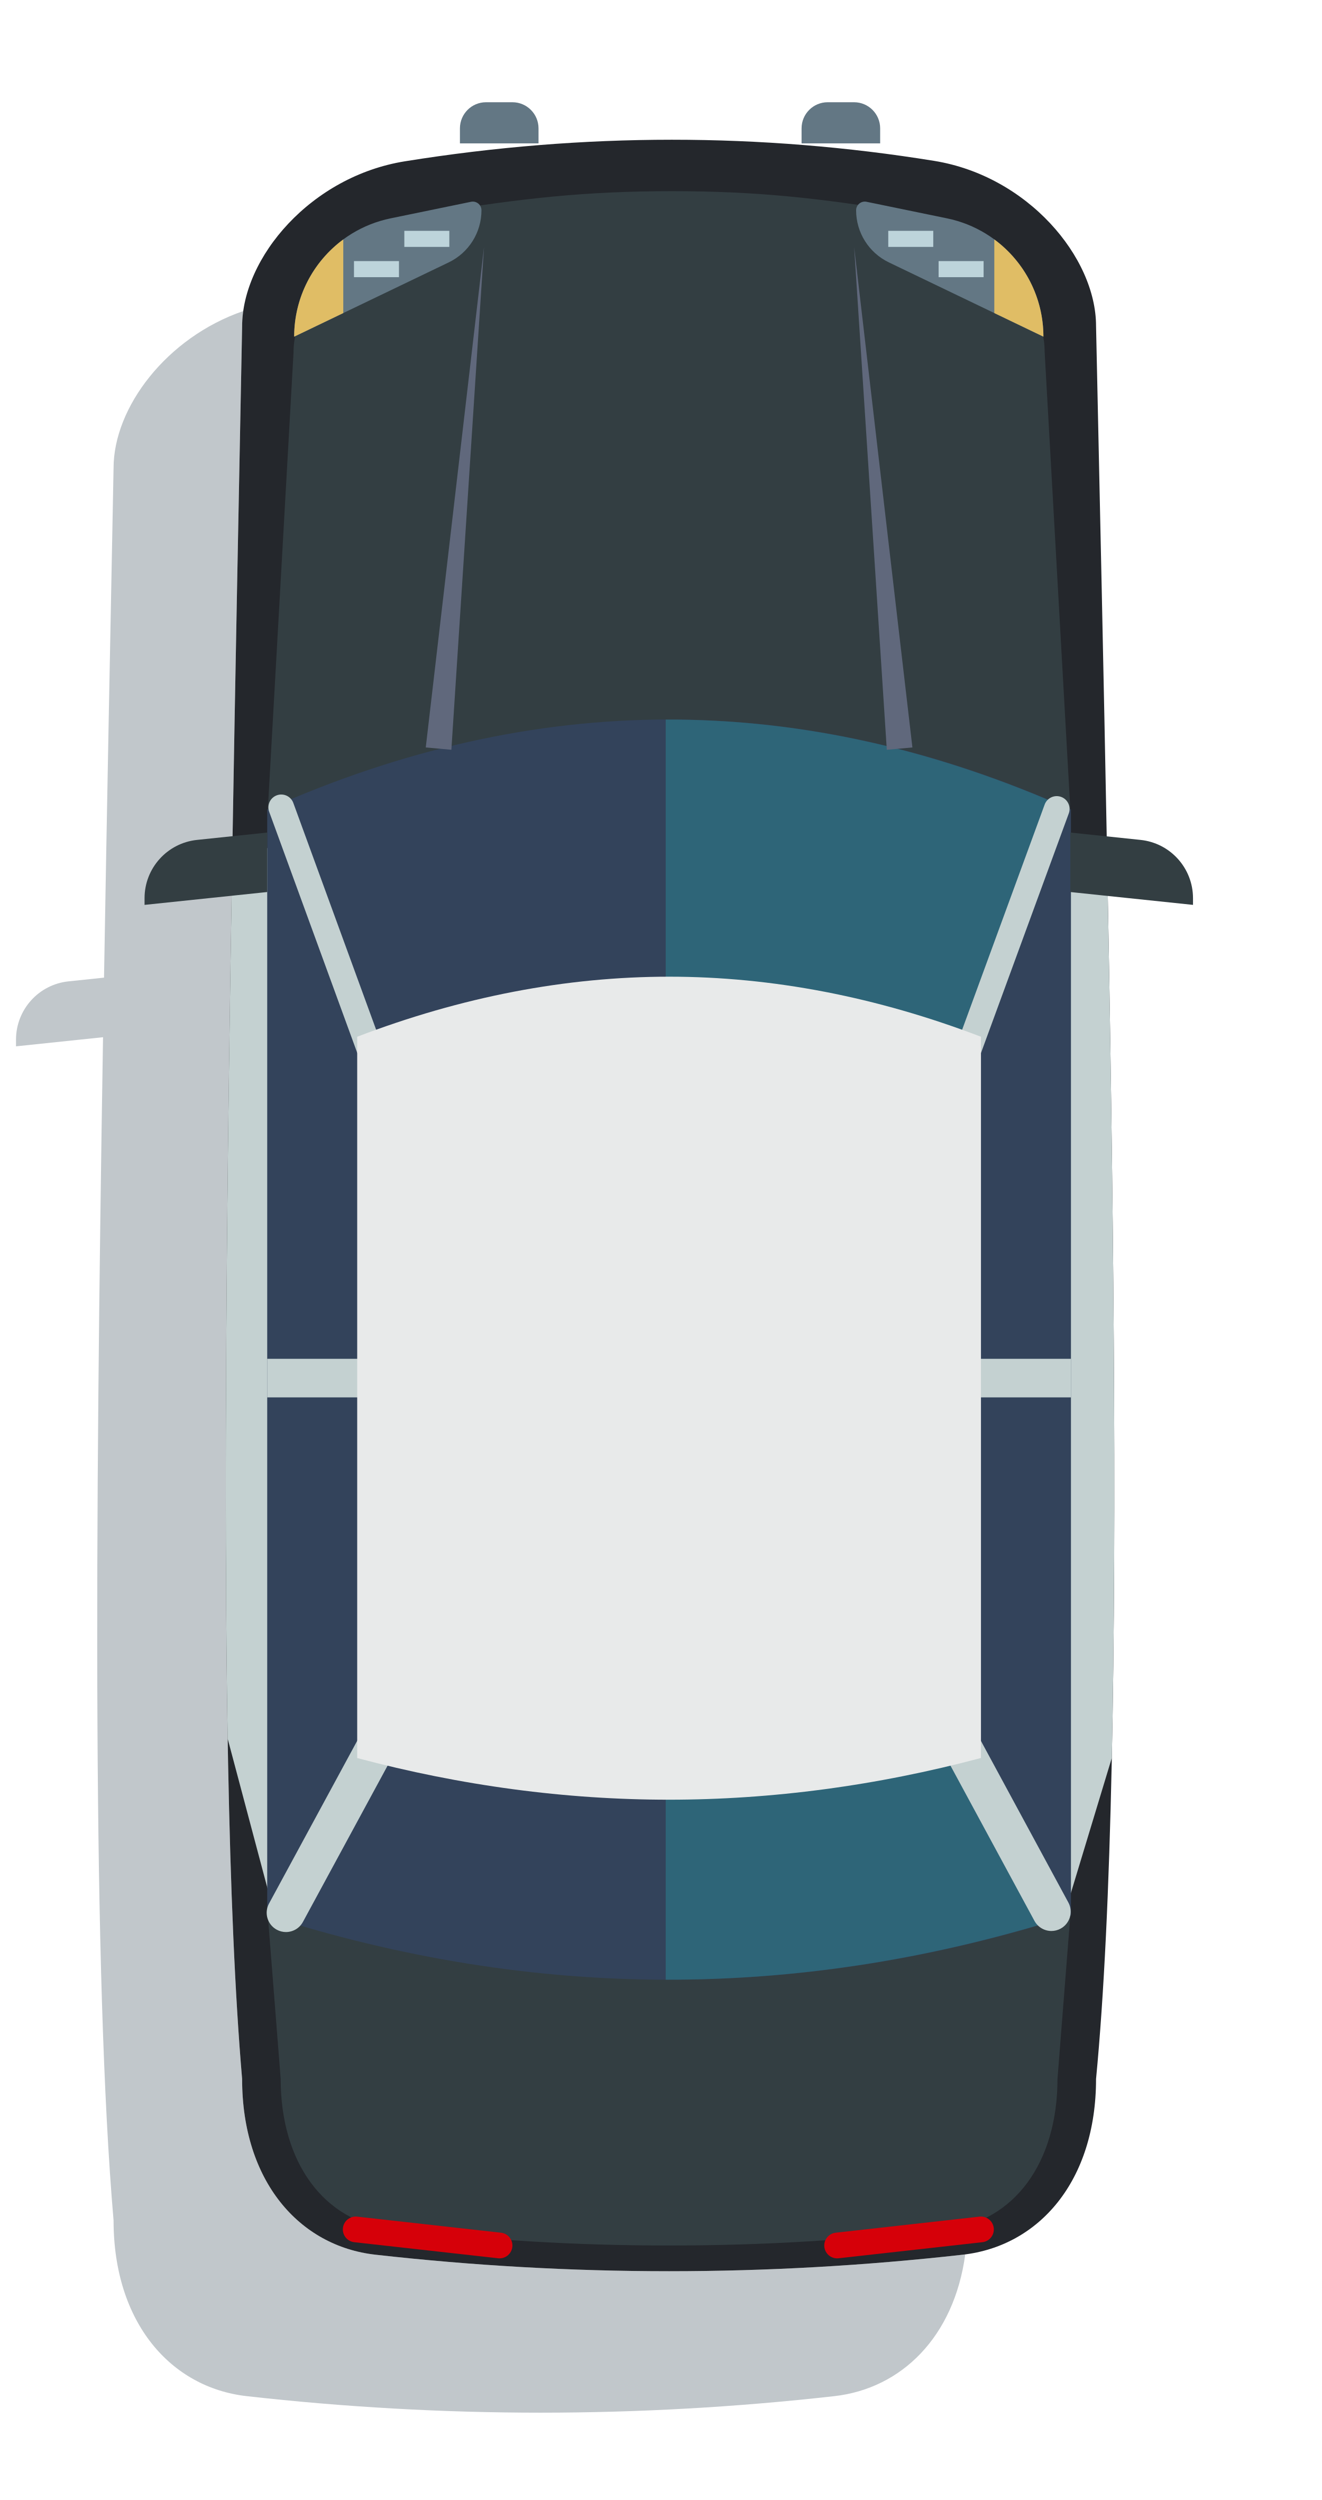 <?xml version="1.0" standalone="no"?><!-- Generator: Gravit.io --><svg xmlns="http://www.w3.org/2000/svg" xmlns:xlink="http://www.w3.org/1999/xlink" style="isolation:isolate" viewBox="0 0 274 518" width="274" height="518"><defs><clipPath id="_clipPath_Y3yu2lLLCIGm6UNb0VMRTXb8uQQ8COgb"><rect width="274" height="518"/></clipPath></defs><g clip-path="url(#_clipPath_Y3yu2lLLCIGm6UNb0VMRTXb8uQQ8COgb)"><g id="g12"><path d=" M 112.032 499.876 C 91.74 499.876 71.447 498.736 51.155 496.455 C 35.395 494.683 23.537 481.231 23.537 460.043 C 19.209 409.667 19.687 317.459 21.355 214.899 L 3.317 216.789 L 3.317 215.4 C 3.317 209.187 8.01 203.975 14.191 203.327 L 21.56 202.555 C 22.147 167.988 22.851 132.411 23.537 96.984 C 23.537 84.38 34.566 69.905 50.413 64.449 C 50.259 65.535 50.181 66.612 50.181 67.676 C 47.36 213.244 44.232 361.495 50.181 430.735 C 50.181 451.922 62.038 465.375 77.798 467.145 C 98.091 469.428 118.383 470.568 138.675 470.568 C 158.968 470.568 179.26 469.428 199.552 467.145 C 199.723 467.127 199.892 467.107 200.061 467.084 C 197.728 484.189 186.844 494.886 172.908 496.455 C 152.616 498.736 132.324 499.876 112.032 499.876" fill="rgb(193,199,203)"/><path d=" M 199.552 467.145 C 158.968 471.709 118.383 471.709 77.798 467.145 C 62.038 465.375 50.181 451.922 50.181 430.735 C 44.232 361.495 47.36 213.244 50.181 67.676 C 50.181 53.323 64.48 36.545 83.912 33.421 C 121.109 27.441 157.672 27.512 193.632 33.333 C 212.989 36.467 227.169 53.273 227.169 67.555 C 230.321 213.173 233.82 361.491 227.169 430.735 C 227.169 451.922 215.312 465.375 199.552 467.145" fill="rgb(36,39,44)"/><path d=" M 221.556 393.524 L 230.436 364.221 C 231.524 312.471 230.759 246.291 229.429 175.713 L 48.161 175.713 C 47.002 244.485 46.321 309.084 47.186 360.227 L 56.045 393.524 L 221.556 393.524 Z " fill="rgb(196,209,209)"/><path d=" M 138.676 465.24 C 118.676 465.24 101.059 464.098 81.059 461.851 C 67.157 460.286 58.174 448.073 58.174 430.735 L 55.51 396.855 L 55.51 167.72 L 60.839 73.005 C 60.839 61.516 72.85 46.783 90.086 44.011 C 108.256 41.091 121.271 39.609 139.277 39.609 C 157.103 39.609 169.775 41.06 187.453 43.921 C 204.577 46.695 216.513 61.409 216.513 72.883 L 221.841 167.72 L 221.841 396.855 L 219.177 430.735 C 219.177 448.073 210.195 460.286 196.292 461.851 C 176.293 464.098 158.675 465.24 138.676 465.24" fill="rgb(51,62,66)"/><path d=" M 55.383 167.721 L 55.383 396.855 C 110.741 414.589 166.269 414.644 221.968 396.855 L 221.968 167.721 C 166.44 142.853 110.911 142.853 55.383 167.721" fill="rgb(51,67,91)"/><path d=" M 197.107 305.851 C 196.855 304.701 196.557 303.568 196.34 302.407 C 195.836 299.717 196.053 297.109 196.801 294.693 C 195.556 283.892 194.955 273.024 195.153 262.083 C 195.199 259.627 195.744 257.441 196.635 255.515 C 194.523 252.683 193.232 249.187 193.344 245.345 C 193.264 243.855 193.365 242.276 193.715 240.604 C 198.737 216.545 210.083 191.984 219.396 166.647 C 192.256 154.869 165.117 148.988 137.977 149.089 L 137.977 410.165 C 164.583 410.229 191.227 406.176 217.909 398.069 C 208.656 382.835 199.104 367.24 194.395 350.351 C 189.957 334.437 192.38 320.048 197.107 305.851 Z " fill="rgb(46,101,120)"/><path d=" M 82.055 234.985 C 80.968 234.985 79.947 234.315 79.552 233.233 L 55.79 168.191 C 55.284 166.808 55.996 165.279 57.378 164.775 C 58.758 164.271 60.29 164.98 60.795 166.363 L 84.557 231.405 C 85.063 232.788 84.351 234.317 82.969 234.823 C 82.667 234.932 82.359 234.985 82.055 234.985 Z " fill="rgb(196,209,209)"/><path d=" M 59.265 400.297 C 58.621 400.297 57.969 400.14 57.364 399.812 C 55.423 398.761 54.703 396.336 55.755 394.395 L 85.117 340.223 C 86.169 338.281 88.597 337.563 90.535 338.615 C 92.476 339.665 93.196 342.091 92.145 344.032 L 62.782 398.204 C 62.058 399.539 60.684 400.297 59.265 400.297 Z " fill="rgb(196,209,209)"/><path d=" M 88.243 289.52 L 55.383 289.52 L 55.383 281.528 L 88.243 281.528 L 88.243 289.52 Z " fill="rgb(196,209,209)"/><path d=" M 195.296 234.985 C 194.991 234.985 194.681 234.932 194.379 234.821 C 192.997 234.315 192.288 232.784 192.795 231.403 L 216.517 166.693 C 217.024 165.312 218.556 164.604 219.936 165.109 C 221.317 165.615 222.027 167.145 221.52 168.528 L 197.797 233.237 C 197.401 234.316 196.381 234.985 195.296 234.985 Z " fill="rgb(196,209,209)"/><path d=" M 217.919 400.076 C 216.5 400.076 215.124 399.316 214.401 397.98 L 185.204 344.029 C 184.155 342.088 184.876 339.663 186.817 338.613 C 188.759 337.561 191.184 338.285 192.235 340.225 L 221.431 394.176 C 222.481 396.117 221.759 398.543 219.819 399.592 C 219.213 399.92 218.561 400.076 217.919 400.076" fill="rgb(196,209,209)"/><path d=" M 221.968 289.52 L 189.108 289.52 L 189.108 281.528 L 221.968 281.528 L 221.968 289.52 Z " fill="rgb(196,209,209)"/><path d=" M 138.612 372.876 C 117.213 372.876 95.549 369.976 74.033 364.244 L 74.033 214.801 C 95.629 206.537 117.323 202.357 138.676 202.357 C 160.027 202.357 181.721 206.537 203.317 214.801 L 203.317 364.235 C 181.732 369.972 160.023 372.876 138.615 372.876 L 138.612 372.876 Z " fill="rgb(232,234,234)"/><path d=" M 55.383 184.817 L 29.96 187.481 L 29.96 186.092 C 29.96 179.877 34.654 174.667 40.835 174.019 L 55.383 172.495 L 55.383 184.817 Z " fill="rgb(51,62,66)"/><path d=" M 221.841 184.817 L 247.264 187.481 L 247.264 186.092 C 247.264 179.877 242.571 174.667 236.389 174.019 L 221.841 172.495 L 221.841 184.817" fill="rgb(51,62,66)"/><path d=" M 60.969 69.753 L 93.002 54.364 C 97.152 52.371 99.791 48.175 99.791 43.571 L 99.791 43.571 C 99.791 42.429 98.744 41.576 97.626 41.807 L 80.95 45.24 C 69.317 47.635 60.969 57.876 60.969 69.753 L 60.969 69.753 Z " fill="rgb(99,119,132)"/><path d=" M 71.147 49.605 C 64.909 54.207 60.969 61.595 60.969 69.753 L 71.147 64.864 L 71.147 49.605 Z " fill="rgb(224,189,101)"/><path d=" M 83.803 51.156 L 93.128 51.156 L 93.128 47.825 L 83.803 47.825 L 83.803 51.156 Z " fill="rgb(189,212,219)"/><path d=" M 73.367 57.427 L 82.692 57.427 L 82.692 54.096 L 73.367 54.096 L 73.367 57.427 Z " fill="rgb(189,212,219)"/><path d=" M 216.261 69.753 L 184.228 54.364 C 180.079 52.371 177.439 48.175 177.439 43.571 L 177.439 43.571 C 177.439 42.429 178.487 41.576 179.604 41.807 L 196.28 45.24 C 207.913 47.635 216.261 57.876 216.261 69.753 L 216.261 69.753 Z " fill="rgb(99,119,132)"/><path d=" M 206.083 49.605 C 212.321 54.207 216.261 61.595 216.261 69.753 L 206.083 64.864 L 206.083 49.605 Z " fill="rgb(224,189,101)"/><path d=" M 193.428 51.156 L 184.103 51.156 L 184.103 47.825 L 193.428 47.825 L 193.428 51.156 Z " fill="rgb(189,212,219)"/><path d=" M 203.863 57.427 L 194.537 57.427 L 194.537 54.096 L 203.863 54.096 L 203.863 57.427 Z " fill="rgb(189,212,219)"/><path d=" M 100.322 51.156 L 93.551 155.344 L 88.244 154.864 L 100.322 51.156 Z " fill="rgb(96,104,124)"/><path d=" M 177.028 51.156 L 189.107 154.864 L 183.8 155.344 L 177.028 51.156 Z " fill="rgb(96,104,124)"/><path d=" M 173.499 467.904 C 172.16 467.904 171.007 466.897 170.855 465.535 C 170.691 464.073 171.744 462.755 173.207 462.591 L 203.023 459.26 C 204.477 459.107 205.803 460.149 205.965 461.614 C 206.129 463.076 205.076 464.393 203.613 464.557 L 173.797 467.888 L 173.499 467.904 Z " fill="rgb(214,0,9)"/><path d=" M 103.542 467.904 L 103.243 467.888 L 73.428 464.557 C 71.965 464.393 70.912 463.076 71.075 461.614 C 71.238 460.149 72.557 459.108 74.019 459.26 L 103.835 462.591 C 105.297 462.755 106.351 464.073 106.187 465.535 C 106.035 466.897 104.881 467.904 103.542 467.904 Z " fill="rgb(214,0,9)"/><path d=" M 111.615 29.709 L 95.326 29.709 L 95.326 26.595 C 95.326 23.605 97.75 21.181 100.74 21.181 L 106.201 21.181 C 109.191 21.181 111.615 23.605 111.615 26.595 L 111.615 29.709 Z " fill="rgb(99,119,132)"/><path d=" M 182.423 29.709 L 166.135 29.709 L 166.135 26.595 C 166.135 23.605 168.559 21.181 171.548 21.181 L 177.009 21.181 C 180 21.181 182.423 23.605 182.423 26.595 L 182.423 29.709" fill="rgb(99,119,132)"/><path d=" M 118.328 255.089 L 118.328 255.089 L 118.328 254.207 L 118.328 255.089 Z  M 118.328 245.536 L 118.328 245.536 L 118.328 244.432 L 118.328 245.536 Z " fill="rgb(48,99,200)"/><path d=" M 118.328 254.207 L 118.328 254.207 L 118.328 245.536 L 118.328 254.207 Z " fill="rgb(48,176,229)"/></g></g></svg>